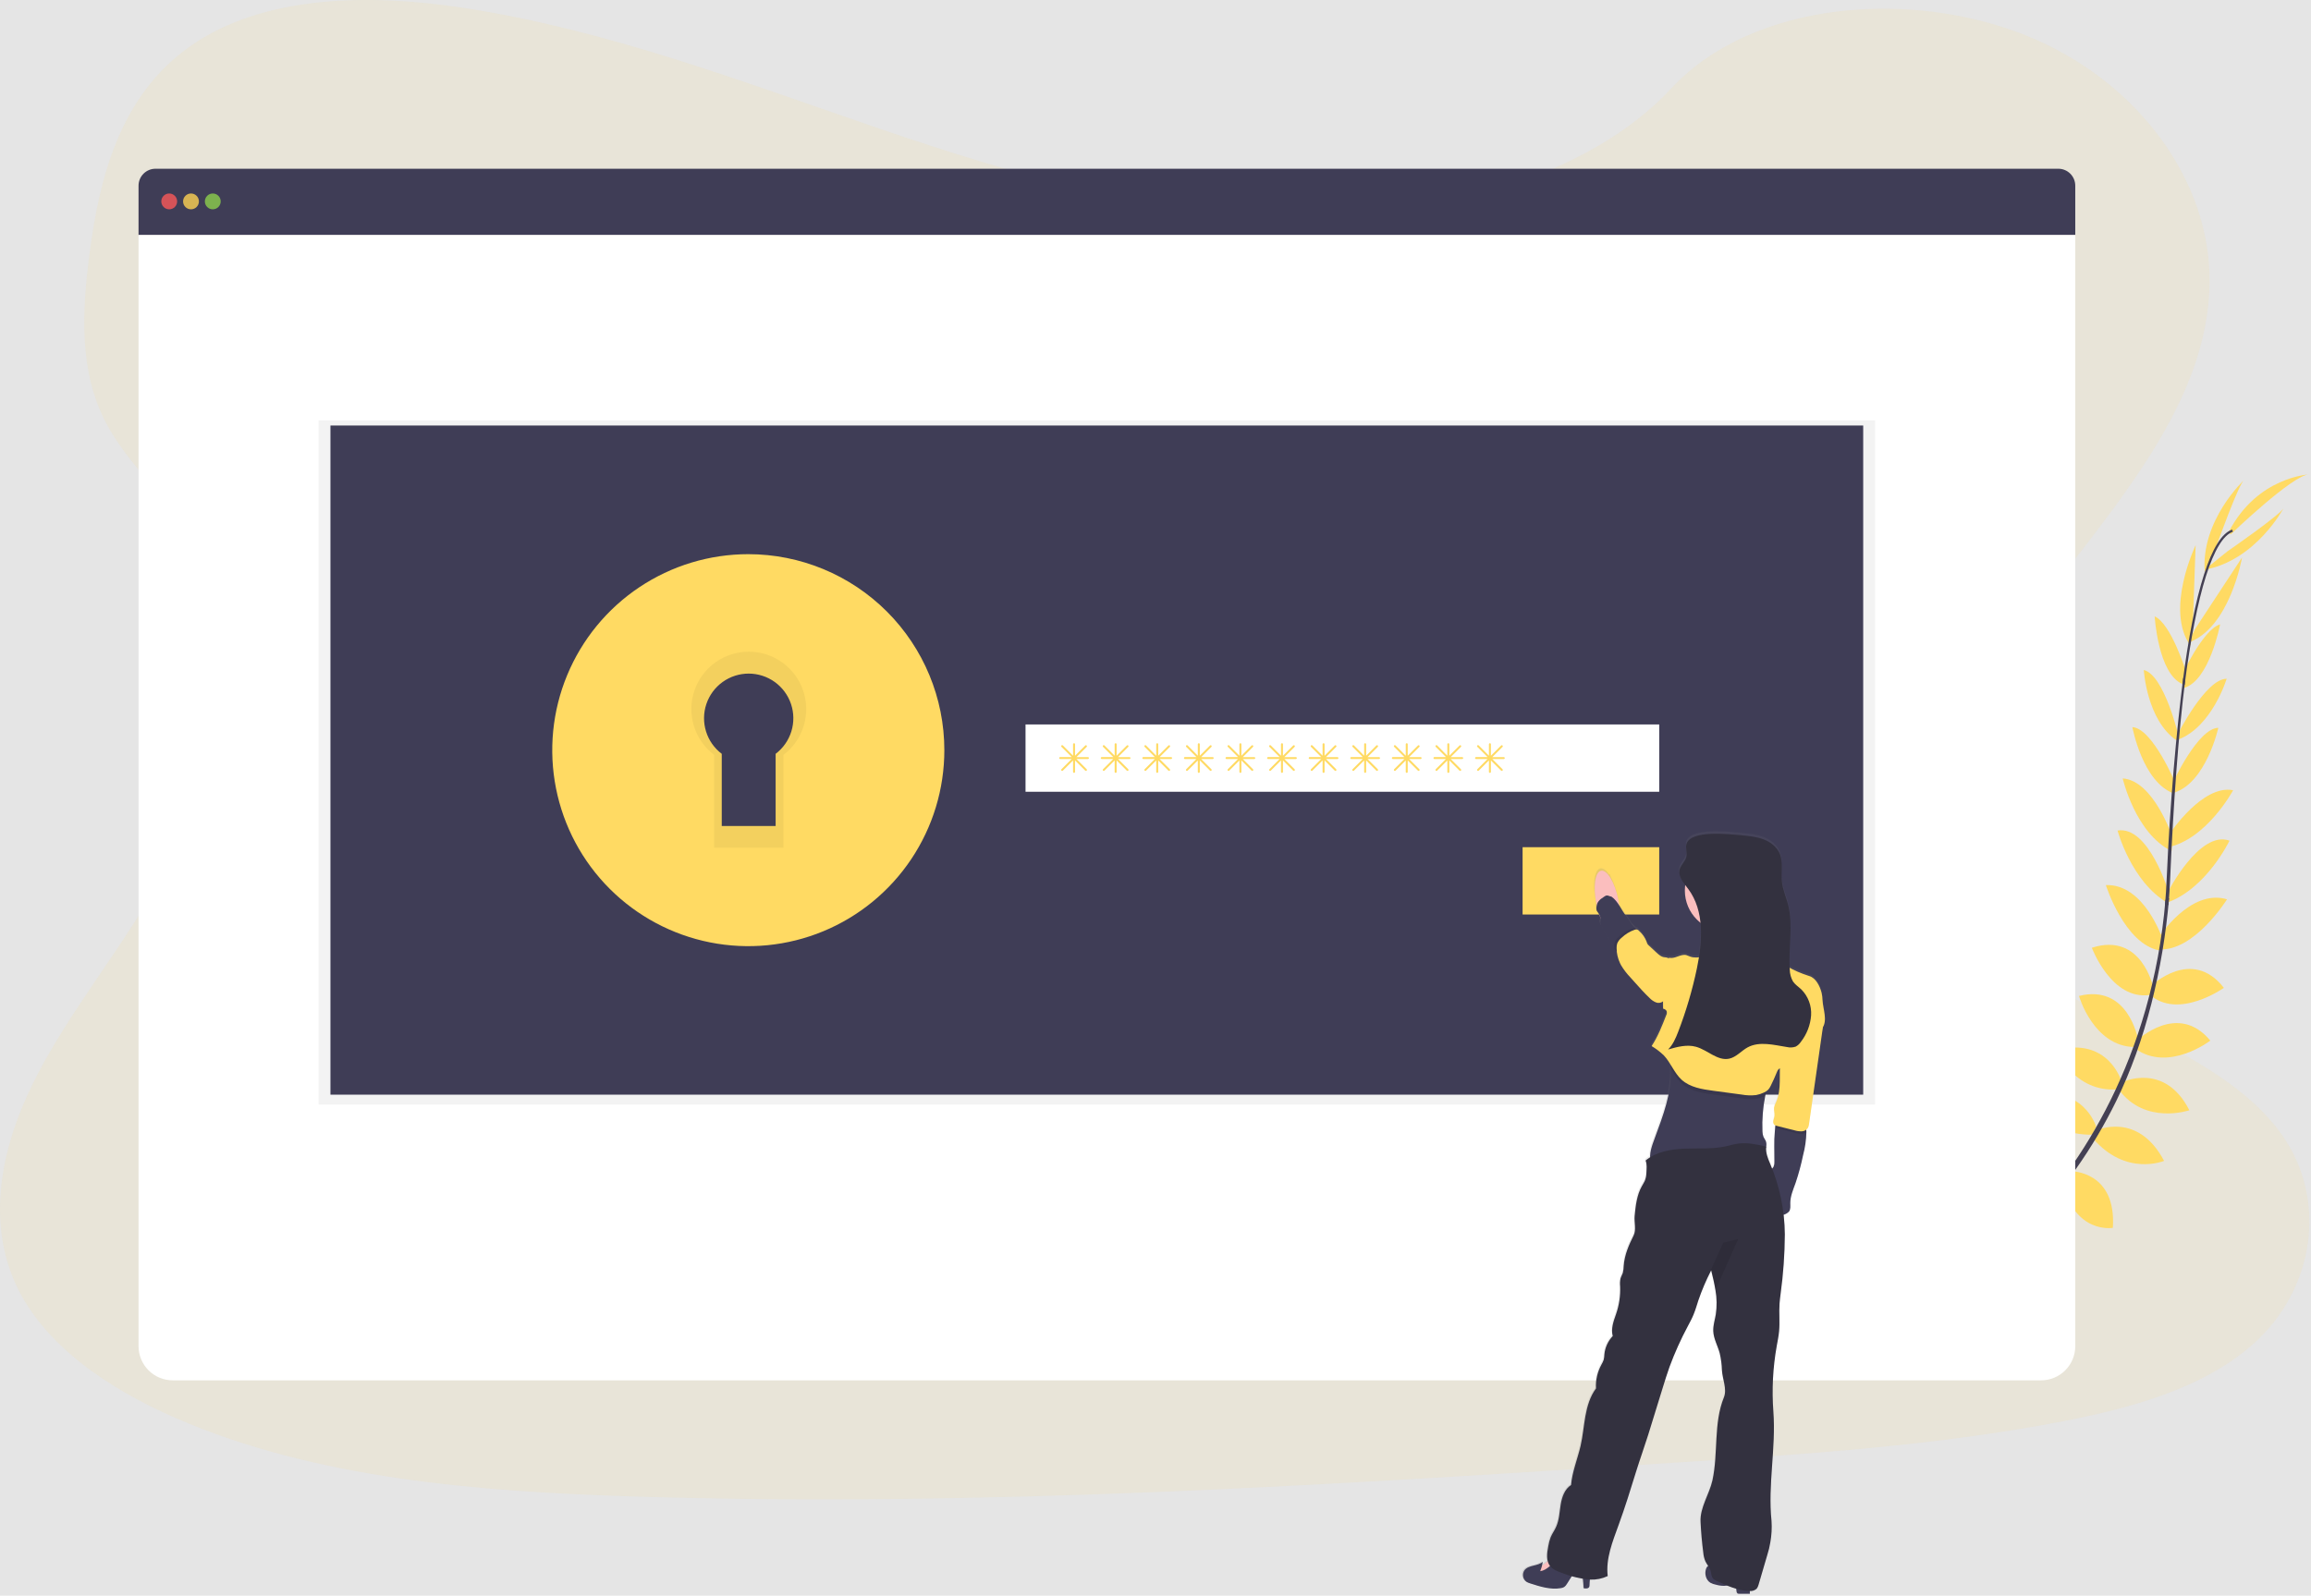 <svg width="1167" height="806" viewBox="0 0 1167 806" fill="none" xmlns="http://www.w3.org/2000/svg">
<rect width="1167" height="806" fill="#E5E5E5"/>
<g id="login 1" clip-path="url(#clip0)">
<path id="Vector" opacity="0.1" d="M659.62 109.61C584.87 109.71 512.92 88.52 444.1 64.98C375.28 41.44 306.99 15.08 233.63 3.91C186.45 -3.27 132.8 -2.61 95.92 23.46C60.42 48.54 50.14 90.05 45.18 128.4C41.45 157.25 39.73 187.53 53.7 213.92C63.4 232.24 80 247.34 91.7 264.8C132.54 325.54 107.98 403.13 68.29 465.28C49.68 494.44 27.88 522.39 13.81 553.22C-0.26 584.05 -6.03 619.01 8.32 649.44C22.54 679.6 54.66 701.49 89.13 716.44C159.13 746.86 240.63 753.38 319.94 755.89C495.5 761.46 671.4 750.1 846.83 738.74C911.75 734.54 976.96 730.31 1040.54 718.14C1075.84 711.39 1112.19 701.37 1137.22 679.41C1168.99 651.53 1175.49 606.01 1152.37 573.29C1113.6 518.41 1011.37 508.06 983.57 448.68C968.24 415.99 981.46 378.5 1000.93 346.99C1042.69 279.38 1114.57 218.82 1115.78 143.2C1116.61 91.27 1079.23 40.61 1023.4 18.04C964.88 -5.6 885.09 0.48 844.09 44.54C801.93 89.93 725.62 109.54 659.62 109.61Z" fill="#FFDA63"/>
<path id="Vector_2" d="M992.53 645.36C992.53 645.36 980.24 637.25 968.06 643.02C968.06 643.02 971.81 650.24 987.23 649.56L992.53 645.36Z" fill="#FFDA63"/>
<path id="Vector_3" d="M994.09 645.79C994.09 645.79 997.83 660.03 988.45 669.72C988.45 669.72 982.81 663.85 988.45 649.47L994.09 645.79Z" fill="#FFDA63"/>
<path id="Vector_4" d="M1009.37 632.12C1009.37 632.12 1008.46 620.01 981.11 624.03C981.11 624.03 980.98 631.84 990.58 635.54C1000.18 639.24 1004.58 636.12 1009.37 632.12Z" fill="#FFDA63"/>
<path id="Vector_5" d="M1011.09 632.04C1011.09 632.04 1022.65 635.75 1012.34 661.4C1012.34 661.4 1004.71 659.7 1003.34 649.49C1001.97 639.28 1006.03 635.76 1011.09 632.04Z" fill="#FFDA63"/>
<path id="Vector_6" d="M1026.53 614.86C1026.53 614.86 1028.1 594.93 1000.15 596.97C1000.15 596.97 998.15 614.97 1021.6 619.65L1026.53 614.86Z" fill="#FFDA63"/>
<path id="Vector_7" d="M1045 592.36C1045 592.36 1041.17 569.77 1013.23 576.5C1013.23 576.5 1013.13 596.03 1040.44 597.74L1045 592.36Z" fill="#FFDA63"/>
<path id="Vector_8" d="M1058.5 569.1C1058.5 569.1 1052.08 547.1 1024.4 553.68C1024.4 553.68 1030.99 573.47 1056.66 573.16L1058.5 569.1Z" fill="#FFDA63"/>
<path id="Vector_9" d="M1071.32 546.38C1071.32 546.38 1065.05 523.55 1038.32 530.38C1038.32 530.38 1047.24 552.07 1069.55 550.24L1071.32 546.38Z" fill="#FFDA63"/>
<path id="Vector_10" d="M1079.58 524.8C1079.58 524.8 1074.76 496.88 1049.84 503.06C1049.84 503.06 1057.08 528.46 1077.75 528.87L1079.58 524.8Z" fill="#FFDA63"/>
<path id="Vector_11" d="M1087.33 498.73C1087.33 498.73 1081.54 470.59 1056.33 478.73C1056.33 478.73 1066.21 505.33 1085.54 502.58L1087.33 498.73Z" fill="#FFDA63"/>
<path id="Vector_12" d="M1092.09 474.47C1092.09 474.47 1082.9 446.32 1063.41 447.08C1063.41 447.08 1072.8 476.81 1090.46 480.08L1092.09 474.47Z" fill="#FFDA63"/>
<path id="Vector_13" d="M1095.17 450.79C1095.17 450.79 1085.17 416.91 1069.31 419.52C1069.31 419.52 1076.23 445.42 1094.61 456.07L1095.17 450.79Z" fill="#FFDA63"/>
<path id="Vector_14" d="M1096.91 422.54C1096.91 422.54 1087.53 394.31 1071.91 393.18C1071.91 393.18 1078.29 420.96 1096.6 429.88L1096.91 422.54Z" fill="#FFDA63"/>
<path id="Vector_15" d="M1098.8 396.18C1098.8 396.18 1087.11 367.92 1076.8 367.28C1076.8 367.28 1081.88 395.11 1097.8 400.82L1098.8 396.18Z" fill="#FFDA63"/>
<path id="Vector_16" d="M1100.09 371.66C1100.09 371.66 1092.9 340.97 1082.57 338.42C1082.57 338.42 1083.98 363.53 1099.05 373.96L1100.09 371.66Z" fill="#FFDA63"/>
<path id="Vector_17" d="M1103.99 339.54C1103.99 339.54 1096.43 315.07 1088.06 311.34C1088.06 311.34 1089.71 340.19 1102.06 345.52L1103.99 339.54Z" fill="#FFDA63"/>
<path id="Vector_18" d="M1107.22 318.54L1108.74 275.4C1108.74 275.4 1093.09 307.92 1106.09 326.11L1107.22 318.54Z" fill="#FFDA63"/>
<path id="Vector_19" d="M1119.3 275.63C1119.3 275.63 1130.57 244.13 1133.3 242.37C1133.3 242.37 1111.2 262.81 1113.36 289.1L1119.3 275.63Z" fill="#FFDA63"/>
<path id="Vector_20" d="M1027.29 614.71C1027.29 614.71 1047.11 612.12 1046.52 640.13C1046.52 640.13 1028.61 643.05 1022.76 619.88L1027.29 614.71Z" fill="#FFDA63"/>
<path id="Vector_21" d="M1045.94 591.6C1045.94 591.6 1068.84 591.53 1066.94 620.2C1066.94 620.2 1047.71 623.64 1041.37 597.02L1045.94 591.6Z" fill="#FFDA63"/>
<path id="Vector_22" d="M1058.72 570.95C1058.72 570.95 1079.51 561.2 1092.81 586.37C1092.81 586.37 1073.61 594.49 1056.88 575.02L1058.72 570.95Z" fill="#FFDA63"/>
<path id="Vector_23" d="M1071.78 546.59C1071.78 546.59 1093.07 536.22 1105.57 560.8C1105.57 560.8 1083.39 568.44 1070.02 550.48L1071.78 546.59Z" fill="#FFDA63"/>
<path id="Vector_24" d="M1079.31 525.41C1079.31 525.41 1099.8 505.84 1116.15 525.63C1116.15 525.63 1095.22 541.74 1078.37 529.77L1079.31 525.41Z" fill="#FFDA63"/>
<path id="Vector_25" d="M1086.17 498.06C1086.17 498.06 1106.78 478.06 1123 498.98C1123 498.98 1099.87 515.41 1085.43 502.26L1086.17 498.06Z" fill="#FFDA63"/>
<path id="Vector_26" d="M1090.02 473.67C1090.02 473.67 1105.9 448.67 1124.6 454.25C1124.6 454.25 1108.12 480.72 1090.2 479.54L1090.02 473.67Z" fill="#FFDA63"/>
<path id="Vector_27" d="M1094.7 450.63C1094.7 450.63 1110.7 419.15 1125.84 424.63C1125.84 424.63 1114.3 448.83 1094.29 455.94L1094.7 450.63Z" fill="#FFDA63"/>
<path id="Vector_28" d="M1095.81 420.9C1095.81 420.9 1112.26 396.12 1127.67 399.15C1127.67 399.15 1114.22 424.28 1094.21 428.07L1095.81 420.9Z" fill="#FFDA63"/>
<path id="Vector_29" d="M1097.09 395.63C1097.09 395.63 1109.84 367.82 1120.2 367.63C1120.2 367.63 1114.08 395.24 1097.95 400.35L1097.09 395.63Z" fill="#FFDA63"/>
<path id="Vector_30" d="M1099.59 371.06C1099.59 371.06 1113.76 342.9 1124.41 342.84C1124.41 342.84 1117.16 366.92 1100.06 373.53L1099.59 371.06Z" fill="#FFDA63"/>
<path id="Vector_31" d="M1101.72 341.3C1101.72 341.3 1112.32 318 1121.1 315.36C1121.1 315.36 1115.8 343.76 1102.89 347.48L1101.72 341.3Z" fill="#FFDA63"/>
<path id="Vector_32" d="M1108.48 317.69L1132.17 281.6C1132.17 281.6 1126.1 317.2 1105.02 324.6L1108.48 317.69Z" fill="#FFDA63"/>
<path id="Vector_33" d="M1124.74 278.54C1124.74 278.54 1152.27 259.54 1153.27 256.47C1153.27 256.47 1139.27 283.08 1113.27 287.78L1124.74 278.54Z" fill="#FFDA63"/>
<path id="Vector_34" d="M1126.39 269.99C1126.39 269.99 1158 239.6 1166.07 239.63C1166.07 239.63 1140 240.82 1125.63 268.37L1126.39 269.99Z" fill="#FFDA63"/>
<path id="Vector_35" d="M1102.03 345.81L1103.18 345.96C1109.12 299.47 1117.78 271.96 1127.56 268.59L1127.18 267.49C1116.81 271.09 1108.09 298.18 1102.03 345.81Z" fill="#444053"/>
<path id="Vector_36" d="M1093.29 456.99L1095.03 457.13C1095.4 452.79 1095.68 448.35 1095.87 443.92C1097.53 405.44 1100.1 370.1 1103.48 343.61L1102.48 342.36C1099.09 368.91 1095.79 405.31 1094.13 443.85C1093.94 448.25 1093.66 452.67 1093.29 456.99Z" fill="#444053"/>
<path id="Vector_37" d="M960.09 667.54C960.39 667.41 991.02 653.73 1022.81 621.11C1041.44 602.005 1056.91 580.065 1068.66 556.11C1083.36 526.18 1092.32 489.4 1095.32 453.67L1093.51 454.52C1086.76 534.72 1050.25 589.52 1021.22 619.37C989.74 651.7 959.45 665.24 959.15 665.37L960.09 667.54Z" fill="#444053"/>
<path id="Vector_38" d="M1039.4 85.23H78.52C76.25 85.23 74.073 86.132 72.467 87.737C70.862 89.343 69.96 91.52 69.96 93.79V118.73H1047.96V93.79C1047.96 91.52 1047.06 89.343 1045.45 87.737C1043.85 86.132 1041.67 85.23 1039.4 85.23V85.23Z" fill="#3F3D56"/>
<path id="Vector_39" d="M69.96 118.73V679.97C69.96 684.548 71.778 688.938 75.015 692.175C78.252 695.412 82.642 697.23 87.22 697.23H1030.7C1035.28 697.23 1039.67 695.412 1042.9 692.175C1046.14 688.938 1047.96 684.548 1047.96 679.97V118.73H69.96Z" fill="white"/>
<path id="Vector_40" opacity="0.8" d="M85.45 105.73C87.659 105.73 89.45 103.939 89.45 101.73C89.45 99.521 87.659 97.73 85.45 97.73C83.241 97.73 81.45 99.521 81.45 101.73C81.45 103.939 83.241 105.73 85.45 105.73Z" fill="#FA5959"/>
<path id="Vector_41" opacity="0.8" d="M96.45 105.73C98.659 105.73 100.45 103.939 100.45 101.73C100.45 99.521 98.659 97.73 96.45 97.73C94.241 97.73 92.45 99.521 92.45 101.73C92.45 103.939 94.241 105.73 96.45 105.73Z" fill="#FED253"/>
<path id="Vector_42" opacity="0.8" d="M107.45 105.73C109.659 105.73 111.45 103.939 111.45 101.73C111.45 99.521 109.659 97.73 107.45 97.73C105.241 97.73 103.45 99.521 103.45 101.73C103.45 103.939 105.241 105.73 107.45 105.73Z" fill="#8CCF4D"/>
<path id="Vector_43" opacity="0.05" d="M946.87 212.31H160.87V557.93H946.87V212.31Z" fill="black"/>
<path id="Vector_44" d="M940.87 214.93H166.87V552.93H940.87V214.93Z" fill="#3F3D56"/>
<g id="keyhole">
<path id="Vector_45" d="M377.87 301.92C362.641 301.92 347.754 306.436 335.091 314.897C322.429 323.358 312.559 335.383 306.731 349.453C300.903 363.523 299.379 379.005 302.35 393.942C305.321 408.878 312.654 422.599 323.423 433.367C334.191 444.136 347.912 451.469 362.848 454.44C377.785 457.412 393.267 455.887 407.337 450.059C421.407 444.231 433.432 434.361 441.893 421.699C450.354 409.036 454.87 394.149 454.87 378.92C454.87 368.808 452.878 358.795 449.009 349.453C445.139 340.111 439.467 331.623 432.317 324.473C425.167 317.323 416.679 311.651 407.337 307.781C397.995 303.912 387.982 301.92 377.87 301.92V301.92ZM391.68 380.77V417.23H364.46V380.77C360.693 377.919 357.917 373.956 356.523 369.442C355.13 364.928 355.189 360.09 356.693 355.612C358.197 351.133 361.07 347.24 364.905 344.482C368.741 341.724 373.346 340.24 378.07 340.24C382.794 340.24 387.399 341.724 391.235 344.482C395.071 347.24 397.943 351.133 399.447 355.612C400.951 360.09 401.01 364.928 399.617 369.442C398.223 373.956 395.447 377.919 391.68 380.77V380.77Z" fill="#FFDA63"/>
<path id="Vector_46" opacity="0.05" d="M377.87 301.92C362.641 301.92 347.754 306.436 335.091 314.897C322.429 323.358 312.559 335.383 306.731 349.453C300.903 363.523 299.379 379.005 302.35 393.942C305.321 408.878 312.654 422.599 323.423 433.367C334.191 444.136 347.912 451.469 362.848 454.44C377.785 457.412 393.267 455.887 407.337 450.059C421.407 444.231 433.432 434.361 441.893 421.699C450.354 409.036 454.87 394.149 454.87 378.92C454.87 368.808 452.878 358.795 449.009 349.453C445.139 340.111 439.467 331.623 432.317 324.473C425.167 317.323 416.679 311.651 407.337 307.781C397.995 303.912 387.982 301.92 377.87 301.92V301.92ZM391.68 380.77V417.23H364.46V380.77C360.693 377.919 357.917 373.956 356.523 369.442C355.13 364.928 355.189 360.09 356.693 355.612C358.197 351.133 361.07 347.24 364.905 344.482C368.741 341.724 373.346 340.24 378.07 340.24C382.794 340.24 387.399 341.724 391.235 344.482C395.071 347.24 397.943 351.133 399.447 355.612C400.951 360.09 401.01 364.928 399.617 369.442C398.223 373.956 395.447 377.919 391.68 380.77V380.77Z" fill="black"/>
<path id="Vector_47" d="M377.87 279.92C358.29 279.92 339.149 285.726 322.869 296.605C306.588 307.483 293.899 322.944 286.406 341.034C278.913 359.124 276.952 379.03 280.772 398.234C284.592 417.438 294.021 435.078 307.866 448.924C321.712 462.769 339.352 472.198 358.556 476.018C377.76 479.838 397.666 477.877 415.756 470.384C433.846 462.891 449.307 450.202 460.185 433.921C471.064 417.641 476.87 398.5 476.87 378.92C476.87 352.664 466.44 327.483 447.874 308.916C429.307 290.35 404.126 279.92 377.87 279.92V279.92ZM395.62 381.3V428.17H360.62V381.3C355.775 377.634 352.204 372.538 350.411 366.733C348.618 360.927 348.694 354.705 350.628 348.945C352.562 343.185 356.256 338.178 361.189 334.631C366.122 331.084 372.044 329.175 378.12 329.175C384.196 329.175 390.118 331.084 395.051 334.631C399.984 338.178 403.678 343.185 405.612 348.945C407.546 354.705 407.622 360.927 405.829 366.733C404.036 372.538 400.465 377.634 395.62 381.3V381.3Z" fill="#FFDA63"/>
</g>
<path id="Vector_48" d="M837.87 365.93H517.87V399.93H837.87V365.93Z" fill="white"/>
<path id="Vector_49" d="M837.87 427.93H768.87V461.93H837.87V427.93Z" fill="#FFDA63"/>
<path id="Vector_50" d="M549.37 382.42H543.58L548.73 377.28C548.822 377.185 548.874 377.058 548.874 376.925C548.874 376.792 548.822 376.665 548.73 376.57C548.684 376.523 548.628 376.486 548.567 376.461C548.506 376.435 548.441 376.422 548.375 376.422C548.309 376.422 548.244 376.435 548.183 376.461C548.122 376.486 548.067 376.523 548.02 376.57L542.87 381.72V375.92C542.87 375.787 542.817 375.66 542.724 375.566C542.63 375.473 542.503 375.42 542.37 375.42C542.238 375.423 542.113 375.476 542.019 375.569C541.926 375.662 541.873 375.788 541.87 375.92V381.72L536.73 376.54C536.684 376.493 536.628 376.456 536.567 376.431C536.506 376.405 536.441 376.392 536.375 376.392C536.309 376.392 536.244 376.405 536.183 376.431C536.122 376.456 536.067 376.493 536.02 376.54C535.928 376.635 535.876 376.762 535.876 376.895C535.876 377.028 535.928 377.155 536.02 377.25L541.17 382.39H535.37C535.238 382.393 535.113 382.446 535.019 382.539C534.926 382.632 534.873 382.758 534.87 382.89C534.87 383.023 534.923 383.15 535.016 383.244C535.11 383.337 535.237 383.39 535.37 383.39H541.17L536.02 388.54C535.928 388.635 535.876 388.762 535.876 388.895C535.876 389.028 535.928 389.155 536.02 389.25C536.116 389.34 536.243 389.39 536.375 389.39C536.507 389.39 536.634 389.34 536.73 389.25L541.87 384.1V389.89C541.87 390.023 541.923 390.15 542.016 390.244C542.11 390.337 542.237 390.39 542.37 390.39C542.503 390.39 542.63 390.337 542.724 390.244C542.817 390.15 542.87 390.023 542.87 389.89V384.1L548.02 389.25C548.116 389.34 548.243 389.39 548.375 389.39C548.507 389.39 548.634 389.34 548.73 389.25C548.822 389.155 548.874 389.028 548.874 388.895C548.874 388.762 548.822 388.635 548.73 388.54L543.58 383.39H549.37C549.503 383.39 549.63 383.337 549.724 383.244C549.817 383.15 549.87 383.023 549.87 382.89C549.862 382.763 549.806 382.643 549.713 382.556C549.62 382.468 549.498 382.42 549.37 382.42Z" fill="#FFDA63"/>
<path id="Vector_51" d="M570.37 382.42H564.58L569.73 377.28C569.822 377.185 569.874 377.058 569.874 376.925C569.874 376.792 569.822 376.665 569.73 376.57C569.684 376.523 569.628 376.486 569.567 376.461C569.506 376.435 569.441 376.422 569.375 376.422C569.309 376.422 569.244 376.435 569.183 376.461C569.122 376.486 569.067 376.523 569.02 376.57L563.87 381.72V375.92C563.87 375.787 563.817 375.66 563.724 375.566C563.63 375.473 563.503 375.42 563.37 375.42C563.238 375.423 563.113 375.476 563.019 375.569C562.926 375.662 562.873 375.788 562.87 375.92V381.72L557.73 376.54C557.684 376.493 557.628 376.456 557.567 376.431C557.506 376.405 557.441 376.392 557.375 376.392C557.309 376.392 557.244 376.405 557.183 376.431C557.122 376.456 557.067 376.493 557.02 376.54C556.928 376.635 556.876 376.762 556.876 376.895C556.876 377.028 556.928 377.155 557.02 377.25L562.17 382.39H556.37C556.238 382.393 556.113 382.446 556.019 382.539C555.926 382.632 555.873 382.758 555.87 382.89C555.87 383.023 555.923 383.15 556.016 383.244C556.11 383.337 556.237 383.39 556.37 383.39H562.17L557.02 388.54C556.928 388.635 556.876 388.762 556.876 388.895C556.876 389.028 556.928 389.155 557.02 389.25C557.116 389.34 557.243 389.39 557.375 389.39C557.507 389.39 557.634 389.34 557.73 389.25L562.87 384.1V389.89C562.87 390.023 562.923 390.15 563.016 390.244C563.11 390.337 563.237 390.39 563.37 390.39C563.503 390.39 563.63 390.337 563.724 390.244C563.817 390.15 563.87 390.023 563.87 389.89V384.1L569.02 389.25C569.116 389.34 569.243 389.39 569.375 389.39C569.507 389.39 569.634 389.34 569.73 389.25C569.822 389.155 569.874 389.028 569.874 388.895C569.874 388.762 569.822 388.635 569.73 388.54L564.58 383.39H570.37C570.503 383.39 570.63 383.337 570.724 383.244C570.817 383.15 570.87 383.023 570.87 382.89C570.862 382.763 570.806 382.643 570.713 382.556C570.62 382.468 570.498 382.42 570.37 382.42Z" fill="#FFDA63"/>
<path id="Vector_52" d="M591.37 382.42H585.58L590.73 377.28C590.822 377.185 590.874 377.058 590.874 376.925C590.874 376.792 590.822 376.665 590.73 376.57C590.684 376.523 590.628 376.486 590.567 376.461C590.506 376.435 590.441 376.422 590.375 376.422C590.309 376.422 590.244 376.435 590.183 376.461C590.122 376.486 590.067 376.523 590.02 376.57L584.87 381.72V375.92C584.87 375.787 584.817 375.66 584.724 375.566C584.63 375.473 584.503 375.42 584.37 375.42C584.238 375.423 584.113 375.476 584.019 375.569C583.926 375.662 583.873 375.788 583.87 375.92V381.72L578.73 376.54C578.684 376.493 578.628 376.456 578.567 376.431C578.506 376.405 578.441 376.392 578.375 376.392C578.309 376.392 578.244 376.405 578.183 376.431C578.122 376.456 578.067 376.493 578.02 376.54C577.928 376.635 577.876 376.762 577.876 376.895C577.876 377.028 577.928 377.155 578.02 377.25L583.17 382.39H577.37C577.238 382.393 577.113 382.446 577.019 382.539C576.926 382.632 576.873 382.758 576.87 382.89C576.87 383.023 576.923 383.15 577.016 383.244C577.11 383.337 577.237 383.39 577.37 383.39H583.17L578.02 388.54C577.928 388.635 577.876 388.762 577.876 388.895C577.876 389.028 577.928 389.155 578.02 389.25C578.116 389.34 578.243 389.39 578.375 389.39C578.507 389.39 578.634 389.34 578.73 389.25L583.87 384.1V389.89C583.87 390.023 583.923 390.15 584.016 390.244C584.11 390.337 584.237 390.39 584.37 390.39C584.503 390.39 584.63 390.337 584.724 390.244C584.817 390.15 584.87 390.023 584.87 389.89V384.1L590.02 389.25C590.116 389.34 590.243 389.39 590.375 389.39C590.507 389.39 590.634 389.34 590.73 389.25C590.822 389.155 590.874 389.028 590.874 388.895C590.874 388.762 590.822 388.635 590.73 388.54L585.58 383.39H591.37C591.503 383.39 591.63 383.337 591.724 383.244C591.817 383.15 591.87 383.023 591.87 382.89C591.862 382.763 591.806 382.643 591.713 382.556C591.62 382.468 591.498 382.42 591.37 382.42Z" fill="#FFDA63"/>
<path id="Vector_53" d="M612.37 382.42H606.58L611.73 377.28C611.822 377.185 611.874 377.058 611.874 376.925C611.874 376.792 611.822 376.665 611.73 376.57C611.684 376.523 611.628 376.486 611.567 376.461C611.506 376.435 611.441 376.422 611.375 376.422C611.309 376.422 611.244 376.435 611.183 376.461C611.122 376.486 611.067 376.523 611.02 376.57L605.87 381.72V375.92C605.87 375.787 605.817 375.66 605.724 375.566C605.63 375.473 605.503 375.42 605.37 375.42C605.238 375.423 605.113 375.476 605.019 375.569C604.926 375.662 604.873 375.788 604.87 375.92V381.72L599.73 376.54C599.684 376.493 599.628 376.456 599.567 376.431C599.506 376.405 599.441 376.392 599.375 376.392C599.309 376.392 599.244 376.405 599.183 376.431C599.122 376.456 599.067 376.493 599.02 376.54C598.928 376.635 598.876 376.762 598.876 376.895C598.876 377.028 598.928 377.155 599.02 377.25L604.17 382.39H598.37C598.238 382.393 598.113 382.446 598.019 382.539C597.926 382.632 597.873 382.758 597.87 382.89C597.87 383.023 597.923 383.15 598.016 383.244C598.11 383.337 598.237 383.39 598.37 383.39H604.17L599.02 388.54C598.928 388.635 598.876 388.762 598.876 388.895C598.876 389.028 598.928 389.155 599.02 389.25C599.116 389.34 599.243 389.39 599.375 389.39C599.507 389.39 599.634 389.34 599.73 389.25L604.87 384.1V389.89C604.87 390.023 604.923 390.15 605.016 390.244C605.11 390.337 605.237 390.39 605.37 390.39C605.503 390.39 605.63 390.337 605.724 390.244C605.817 390.15 605.87 390.023 605.87 389.89V384.1L611.02 389.25C611.116 389.34 611.243 389.39 611.375 389.39C611.507 389.39 611.634 389.34 611.73 389.25C611.822 389.155 611.874 389.028 611.874 388.895C611.874 388.762 611.822 388.635 611.73 388.54L606.58 383.39H612.37C612.503 383.39 612.63 383.337 612.724 383.244C612.817 383.15 612.87 383.023 612.87 382.89C612.862 382.763 612.806 382.643 612.713 382.556C612.62 382.468 612.498 382.42 612.37 382.42Z" fill="#FFDA63"/>
<path id="Vector_54" d="M633.37 382.42H627.58L632.73 377.28C632.822 377.185 632.874 377.058 632.874 376.925C632.874 376.792 632.822 376.665 632.73 376.57C632.684 376.523 632.628 376.486 632.567 376.461C632.506 376.435 632.441 376.422 632.375 376.422C632.309 376.422 632.244 376.435 632.183 376.461C632.122 376.486 632.067 376.523 632.02 376.57L626.87 381.72V375.92C626.87 375.787 626.817 375.66 626.724 375.566C626.63 375.473 626.503 375.42 626.37 375.42C626.238 375.423 626.113 375.476 626.019 375.569C625.926 375.662 625.873 375.788 625.87 375.92V381.72L620.73 376.54C620.684 376.493 620.628 376.456 620.567 376.431C620.506 376.405 620.441 376.392 620.375 376.392C620.309 376.392 620.244 376.405 620.183 376.431C620.122 376.456 620.067 376.493 620.02 376.54C619.928 376.635 619.876 376.762 619.876 376.895C619.876 377.028 619.928 377.155 620.02 377.25L625.17 382.39H619.37C619.238 382.393 619.113 382.446 619.019 382.539C618.926 382.632 618.873 382.758 618.87 382.89C618.87 383.023 618.923 383.15 619.016 383.244C619.11 383.337 619.237 383.39 619.37 383.39H625.17L620.02 388.54C619.928 388.635 619.876 388.762 619.876 388.895C619.876 389.028 619.928 389.155 620.02 389.25C620.116 389.34 620.243 389.39 620.375 389.39C620.507 389.39 620.634 389.34 620.73 389.25L625.87 384.1V389.89C625.87 390.023 625.923 390.15 626.016 390.244C626.11 390.337 626.237 390.39 626.37 390.39C626.503 390.39 626.63 390.337 626.724 390.244C626.817 390.15 626.87 390.023 626.87 389.89V384.1L632.02 389.25C632.116 389.34 632.243 389.39 632.375 389.39C632.507 389.39 632.634 389.34 632.73 389.25C632.822 389.155 632.874 389.028 632.874 388.895C632.874 388.762 632.822 388.635 632.73 388.54L627.58 383.39H633.37C633.503 383.39 633.63 383.337 633.724 383.244C633.817 383.15 633.87 383.023 633.87 382.89C633.862 382.763 633.806 382.643 633.713 382.556C633.62 382.468 633.498 382.42 633.37 382.42Z" fill="#FFDA63"/>
<path id="Vector_55" d="M654.37 382.42H648.58L653.73 377.28C653.822 377.185 653.874 377.058 653.874 376.925C653.874 376.792 653.822 376.665 653.73 376.57C653.684 376.523 653.628 376.486 653.567 376.461C653.506 376.435 653.441 376.422 653.375 376.422C653.309 376.422 653.244 376.435 653.183 376.461C653.122 376.486 653.067 376.523 653.02 376.57L647.87 381.72V375.92C647.87 375.787 647.817 375.66 647.724 375.566C647.63 375.473 647.503 375.42 647.37 375.42C647.238 375.423 647.113 375.476 647.019 375.569C646.926 375.662 646.873 375.788 646.87 375.92V381.72L641.73 376.54C641.684 376.493 641.628 376.456 641.567 376.431C641.506 376.405 641.441 376.392 641.375 376.392C641.309 376.392 641.244 376.405 641.183 376.431C641.122 376.456 641.067 376.493 641.02 376.54C640.928 376.635 640.876 376.762 640.876 376.895C640.876 377.028 640.928 377.155 641.02 377.25L646.17 382.39H640.37C640.238 382.393 640.113 382.446 640.019 382.539C639.926 382.632 639.873 382.758 639.87 382.89C639.87 383.023 639.923 383.15 640.016 383.244C640.11 383.337 640.237 383.39 640.37 383.39H646.17L641.02 388.54C640.928 388.635 640.876 388.762 640.876 388.895C640.876 389.028 640.928 389.155 641.02 389.25C641.116 389.34 641.243 389.39 641.375 389.39C641.507 389.39 641.634 389.34 641.73 389.25L646.87 384.1V389.89C646.87 390.023 646.923 390.15 647.016 390.244C647.11 390.337 647.237 390.39 647.37 390.39C647.503 390.39 647.63 390.337 647.724 390.244C647.817 390.15 647.87 390.023 647.87 389.89V384.1L653.02 389.25C653.116 389.34 653.243 389.39 653.375 389.39C653.507 389.39 653.634 389.34 653.73 389.25C653.822 389.155 653.874 389.028 653.874 388.895C653.874 388.762 653.822 388.635 653.73 388.54L648.58 383.39H654.37C654.503 383.39 654.63 383.337 654.724 383.244C654.817 383.15 654.87 383.023 654.87 382.89C654.862 382.763 654.806 382.643 654.713 382.556C654.62 382.468 654.498 382.42 654.37 382.42Z" fill="#FFDA63"/>
<path id="Vector_56" d="M675.37 382.42H669.58L674.73 377.28C674.822 377.185 674.874 377.058 674.874 376.925C674.874 376.792 674.822 376.665 674.73 376.57C674.684 376.523 674.628 376.486 674.567 376.461C674.506 376.435 674.441 376.422 674.375 376.422C674.309 376.422 674.244 376.435 674.183 376.461C674.122 376.486 674.067 376.523 674.02 376.57L668.87 381.72V375.92C668.87 375.787 668.817 375.66 668.724 375.566C668.63 375.473 668.503 375.42 668.37 375.42C668.238 375.423 668.113 375.476 668.019 375.569C667.926 375.662 667.873 375.788 667.87 375.92V381.72L662.73 376.54C662.684 376.493 662.628 376.456 662.567 376.431C662.506 376.405 662.441 376.392 662.375 376.392C662.309 376.392 662.244 376.405 662.183 376.431C662.122 376.456 662.067 376.493 662.02 376.54C661.928 376.635 661.876 376.762 661.876 376.895C661.876 377.028 661.928 377.155 662.02 377.25L667.17 382.39H661.37C661.238 382.393 661.113 382.446 661.019 382.539C660.926 382.632 660.873 382.758 660.87 382.89C660.87 383.023 660.923 383.15 661.016 383.244C661.11 383.337 661.237 383.39 661.37 383.39H667.17L662.02 388.54C661.928 388.635 661.876 388.762 661.876 388.895C661.876 389.028 661.928 389.155 662.02 389.25C662.116 389.34 662.243 389.39 662.375 389.39C662.507 389.39 662.634 389.34 662.73 389.25L667.87 384.1V389.89C667.87 390.023 667.923 390.15 668.016 390.244C668.11 390.337 668.237 390.39 668.37 390.39C668.503 390.39 668.63 390.337 668.724 390.244C668.817 390.15 668.87 390.023 668.87 389.89V384.1L674.02 389.25C674.116 389.34 674.243 389.39 674.375 389.39C674.507 389.39 674.634 389.34 674.73 389.25C674.822 389.155 674.874 389.028 674.874 388.895C674.874 388.762 674.822 388.635 674.73 388.54L669.58 383.39H675.37C675.503 383.39 675.63 383.337 675.724 383.244C675.817 383.15 675.87 383.023 675.87 382.89C675.862 382.763 675.806 382.643 675.713 382.556C675.62 382.468 675.498 382.42 675.37 382.42Z" fill="#FFDA63"/>
<path id="Vector_57" d="M696.37 382.42H690.58L695.73 377.28C695.822 377.185 695.874 377.058 695.874 376.925C695.874 376.792 695.822 376.665 695.73 376.57C695.684 376.523 695.628 376.486 695.567 376.461C695.506 376.435 695.441 376.422 695.375 376.422C695.309 376.422 695.244 376.435 695.183 376.461C695.122 376.486 695.067 376.523 695.02 376.57L689.87 381.72V375.92C689.87 375.787 689.817 375.66 689.724 375.566C689.63 375.473 689.503 375.42 689.37 375.42C689.238 375.423 689.113 375.476 689.019 375.569C688.926 375.662 688.873 375.788 688.87 375.92V381.72L683.73 376.54C683.684 376.493 683.628 376.456 683.567 376.431C683.506 376.405 683.441 376.392 683.375 376.392C683.309 376.392 683.244 376.405 683.183 376.431C683.122 376.456 683.067 376.493 683.02 376.54C682.928 376.635 682.876 376.762 682.876 376.895C682.876 377.028 682.928 377.155 683.02 377.25L688.17 382.39H682.37C682.238 382.393 682.113 382.446 682.019 382.539C681.926 382.632 681.873 382.758 681.87 382.89C681.87 383.023 681.923 383.15 682.016 383.244C682.11 383.337 682.237 383.39 682.37 383.39H688.17L683.02 388.54C682.928 388.635 682.876 388.762 682.876 388.895C682.876 389.028 682.928 389.155 683.02 389.25C683.116 389.34 683.243 389.39 683.375 389.39C683.507 389.39 683.634 389.34 683.73 389.25L688.87 384.1V389.89C688.87 390.023 688.923 390.15 689.016 390.244C689.11 390.337 689.237 390.39 689.37 390.39C689.503 390.39 689.63 390.337 689.724 390.244C689.817 390.15 689.87 390.023 689.87 389.89V384.1L695.02 389.25C695.116 389.34 695.243 389.39 695.375 389.39C695.507 389.39 695.634 389.34 695.73 389.25C695.822 389.155 695.874 389.028 695.874 388.895C695.874 388.762 695.822 388.635 695.73 388.54L690.58 383.39H696.37C696.503 383.39 696.63 383.337 696.724 383.244C696.817 383.15 696.87 383.023 696.87 382.89C696.862 382.763 696.806 382.643 696.713 382.556C696.62 382.468 696.498 382.42 696.37 382.42Z" fill="#FFDA63"/>
<path id="Vector_58" d="M717.37 382.42H711.58L716.73 377.28C716.822 377.185 716.874 377.058 716.874 376.925C716.874 376.792 716.822 376.665 716.73 376.57C716.684 376.523 716.628 376.486 716.567 376.461C716.506 376.435 716.441 376.422 716.375 376.422C716.309 376.422 716.244 376.435 716.183 376.461C716.122 376.486 716.067 376.523 716.02 376.57L710.87 381.72V375.92C710.87 375.787 710.817 375.66 710.724 375.566C710.63 375.473 710.503 375.42 710.37 375.42C710.238 375.423 710.113 375.476 710.019 375.569C709.926 375.662 709.873 375.788 709.87 375.92V381.72L704.73 376.54C704.684 376.493 704.628 376.456 704.567 376.431C704.506 376.405 704.441 376.392 704.375 376.392C704.309 376.392 704.244 376.405 704.183 376.431C704.122 376.456 704.067 376.493 704.02 376.54C703.928 376.635 703.876 376.762 703.876 376.895C703.876 377.028 703.928 377.155 704.02 377.25L709.17 382.39H703.37C703.238 382.393 703.113 382.446 703.019 382.539C702.926 382.632 702.873 382.758 702.87 382.89C702.87 383.023 702.923 383.15 703.016 383.244C703.11 383.337 703.237 383.39 703.37 383.39H709.17L704.02 388.54C703.928 388.635 703.876 388.762 703.876 388.895C703.876 389.028 703.928 389.155 704.02 389.25C704.116 389.34 704.243 389.39 704.375 389.39C704.507 389.39 704.634 389.34 704.73 389.25L709.87 384.1V389.89C709.87 390.023 709.923 390.15 710.016 390.244C710.11 390.337 710.237 390.39 710.37 390.39C710.503 390.39 710.63 390.337 710.724 390.244C710.817 390.15 710.87 390.023 710.87 389.89V384.1L716.02 389.25C716.116 389.34 716.243 389.39 716.375 389.39C716.507 389.39 716.634 389.34 716.73 389.25C716.822 389.155 716.874 389.028 716.874 388.895C716.874 388.762 716.822 388.635 716.73 388.54L711.58 383.39H717.37C717.503 383.39 717.63 383.337 717.724 383.244C717.817 383.15 717.87 383.023 717.87 382.89C717.862 382.763 717.806 382.643 717.713 382.556C717.62 382.468 717.498 382.42 717.37 382.42Z" fill="#FFDA63"/>
<path id="Vector_59" d="M738.37 382.42H732.58L737.73 377.28C737.822 377.185 737.874 377.058 737.874 376.925C737.874 376.792 737.822 376.665 737.73 376.57C737.684 376.523 737.628 376.486 737.567 376.461C737.506 376.435 737.441 376.422 737.375 376.422C737.309 376.422 737.244 376.435 737.183 376.461C737.122 376.486 737.067 376.523 737.02 376.57L731.87 381.72V375.92C731.87 375.787 731.817 375.66 731.724 375.566C731.63 375.473 731.503 375.42 731.37 375.42C731.238 375.423 731.113 375.476 731.019 375.569C730.926 375.662 730.873 375.788 730.87 375.92V381.72L725.73 376.54C725.684 376.493 725.628 376.456 725.567 376.431C725.506 376.405 725.441 376.392 725.375 376.392C725.309 376.392 725.244 376.405 725.183 376.431C725.122 376.456 725.067 376.493 725.02 376.54C724.928 376.635 724.876 376.762 724.876 376.895C724.876 377.028 724.928 377.155 725.02 377.25L730.17 382.39H724.37C724.238 382.393 724.113 382.446 724.019 382.539C723.926 382.632 723.873 382.758 723.87 382.89C723.87 383.023 723.923 383.15 724.016 383.244C724.11 383.337 724.237 383.39 724.37 383.39H730.17L725.02 388.54C724.928 388.635 724.876 388.762 724.876 388.895C724.876 389.028 724.928 389.155 725.02 389.25C725.116 389.34 725.243 389.39 725.375 389.39C725.507 389.39 725.634 389.34 725.73 389.25L730.87 384.1V389.89C730.87 390.023 730.923 390.15 731.016 390.244C731.11 390.337 731.237 390.39 731.37 390.39C731.503 390.39 731.63 390.337 731.724 390.244C731.817 390.15 731.87 390.023 731.87 389.89V384.1L737.02 389.25C737.116 389.34 737.243 389.39 737.375 389.39C737.507 389.39 737.634 389.34 737.73 389.25C737.822 389.155 737.874 389.028 737.874 388.895C737.874 388.762 737.822 388.635 737.73 388.54L732.58 383.39H738.37C738.503 383.39 738.63 383.337 738.724 383.244C738.817 383.15 738.87 383.023 738.87 382.89C738.862 382.763 738.806 382.643 738.713 382.556C738.62 382.468 738.498 382.42 738.37 382.42Z" fill="#FFDA63"/>
<path id="Vector_60" d="M759.37 382.42H753.58L758.73 377.28C758.822 377.185 758.874 377.058 758.874 376.925C758.874 376.792 758.822 376.665 758.73 376.57C758.684 376.523 758.628 376.486 758.567 376.461C758.506 376.435 758.441 376.422 758.375 376.422C758.309 376.422 758.244 376.435 758.183 376.461C758.122 376.486 758.067 376.523 758.02 376.57L752.87 381.72V375.92C752.87 375.787 752.817 375.66 752.724 375.566C752.63 375.473 752.503 375.42 752.37 375.42C752.238 375.423 752.113 375.476 752.019 375.569C751.926 375.662 751.873 375.788 751.87 375.92V381.72L746.73 376.54C746.684 376.493 746.628 376.456 746.567 376.431C746.506 376.405 746.441 376.392 746.375 376.392C746.309 376.392 746.244 376.405 746.183 376.431C746.122 376.456 746.067 376.493 746.02 376.54C745.928 376.635 745.876 376.762 745.876 376.895C745.876 377.028 745.928 377.155 746.02 377.25L751.17 382.39H745.37C745.238 382.393 745.113 382.446 745.019 382.539C744.926 382.632 744.873 382.758 744.87 382.89C744.87 383.023 744.923 383.15 745.016 383.244C745.11 383.337 745.237 383.39 745.37 383.39H751.17L746.02 388.54C745.928 388.635 745.876 388.762 745.876 388.895C745.876 389.028 745.928 389.155 746.02 389.25C746.116 389.34 746.243 389.39 746.375 389.39C746.507 389.39 746.634 389.34 746.73 389.25L751.87 384.1V389.89C751.87 390.023 751.923 390.15 752.016 390.244C752.11 390.337 752.237 390.39 752.37 390.39C752.503 390.39 752.63 390.337 752.724 390.244C752.817 390.15 752.87 390.023 752.87 389.89V384.1L758.02 389.25C758.116 389.34 758.243 389.39 758.375 389.39C758.507 389.39 758.634 389.34 758.73 389.25C758.822 389.155 758.874 389.028 758.874 388.895C758.874 388.762 758.822 388.635 758.73 388.54L753.58 383.39H759.37C759.503 383.39 759.63 383.337 759.724 383.244C759.817 383.15 759.87 383.023 759.87 382.89C759.862 382.763 759.806 382.643 759.713 382.556C759.62 382.468 759.498 382.42 759.37 382.42Z" fill="#FFDA63"/>
<path id="Vector_61" d="M920.36 504.07C920.332 502.861 920.181 501.658 919.91 500.48C919.01 497.1 916.98 493.01 913.64 491.99C910.192 490.934 906.861 489.527 903.7 487.79C903.1 477.07 905.56 466.1 902.88 455.71C901.88 451.91 900.23 448.27 899.79 444.38C899.24 439.54 900.56 434.38 898.63 429.92C897.11 426.4 893.77 423.92 890.18 422.62C886.59 421.32 882.72 420.97 878.91 420.62C874.11 420.23 858.57 418.39 853.15 422.68C852.776 422.97 852.44 423.306 852.15 423.68V423.68C852.03 423.845 851.923 424.019 851.83 424.2L851.78 424.28C851.671 424.488 851.581 424.706 851.51 424.93V424.93C851.434 425.175 851.378 425.426 851.34 425.68C851.34 425.76 851.34 425.84 851.34 425.92C851.34 426 851.34 426.27 851.34 426.45V426.72C851.34 426.9 851.34 427.08 851.34 427.27C851.34 427.46 851.34 427.41 851.34 427.48C851.41 428.38 851.54 429.28 851.54 430.17C851.551 430.613 851.51 431.056 851.42 431.49C851.087 432.669 850.523 433.771 849.76 434.73V434.73L849.58 434.99C849.47 435.15 849.36 435.3 849.26 435.46C849.16 435.62 849.08 435.74 849 435.88C848.92 436.02 848.84 436.11 848.77 436.24C848.673 436.405 848.587 436.575 848.51 436.75C848.51 436.85 848.4 436.94 848.36 437.04C848.235 437.31 848.134 437.592 848.06 437.88C847.826 438.749 847.805 439.661 848 440.54C848.27 441.662 848.733 442.728 849.37 443.69C849.62 444.1 849.89 444.5 850.17 444.9L850.87 445.85C850.739 446.778 850.669 447.713 850.66 448.65C850.661 451.781 851.372 454.872 852.74 457.688C854.109 460.505 856.099 462.974 858.56 464.91C858.956 469.133 858.913 473.386 858.43 477.6C858.34 478.48 858.23 479.37 858.11 480.25C857.99 481.13 857.9 481.71 857.78 482.44C856.317 482.65 854.825 482.537 853.41 482.11C852.757 481.819 852.09 481.562 851.41 481.34C848.5 480.61 845.53 483.51 842.65 482.63C842.65 482.77 842.57 482.9 842.52 483.03C841.919 482.656 841.228 482.453 840.52 482.44C838.81 482.36 837.42 481.12 836.18 479.95L832.37 476.36C832.122 476.14 831.9 475.892 831.71 475.62C831.505 475.231 831.351 474.818 831.25 474.39C830.61 472.32 829.06 470.67 827.56 469.1C827.276 468.742 826.899 468.469 826.47 468.31C826.304 468.285 826.136 468.285 825.97 468.31C825.868 468.17 825.758 468.037 825.64 467.91C825.381 467.613 825.104 467.332 824.81 467.07C822.99 465.39 822.81 463.95 821.23 462.07C819.852 460.277 818.602 458.389 817.49 456.42C817.36 455.37 817.18 454.29 816.96 453.2C816.456 450.705 815.723 448.261 814.77 445.9L812.77 441.47L812.54 441.7C811.09 439.54 809.54 438.36 808.15 438.64C805.82 439.12 804.67 443.64 805.04 449.55L805.84 455.55C805.84 455.7 805.91 455.85 805.95 456C805.806 456.711 805.732 457.435 805.73 458.16C805.73 459 806.51 459.62 806.92 460.37C807.576 461.386 807.924 462.571 807.92 463.78C807.87 464.21 807.74 464.62 807.72 465.04C807.774 465.98 808.101 466.883 808.66 467.64L813.66 476.04L814.66 477.8L814.72 477.88C815.036 478.494 815.495 479.023 816.06 479.42C816.256 481.523 816.814 483.577 817.71 485.49C817.88 485.87 818.07 486.23 818.27 486.59C819.614 488.8 821.197 490.855 822.99 492.72L825.37 495.39C827.72 498.01 830.07 500.64 832.62 503.06C833.533 504.031 834.636 504.804 835.86 505.33C836.46 505.57 837.112 505.647 837.751 505.554C838.39 505.461 838.994 505.201 839.5 504.8C839.5 506.04 839.5 507.28 839.5 508.52C839.871 508.543 840.23 508.664 840.538 508.872C840.847 509.08 841.095 509.366 841.256 509.701C841.417 510.037 841.485 510.409 841.454 510.779C841.424 511.15 841.294 511.506 841.08 511.81C838.98 517.2 836.86 522.64 833.68 527.47C835.925 528.799 838.006 530.386 839.88 532.2C841.096 533.548 842.178 535.012 843.11 536.57C843.2 537.31 843.27 538.04 843.31 538.77C844.05 550.69 839.44 562.52 835.31 573.88C834.12 577.1 832.82 580.47 832.92 583.82C832.136 584.303 831.388 584.841 830.68 585.43C831.5 587.57 831.18 589.48 831.09 591.77C831.06 593.143 830.779 594.499 830.26 595.77C829.825 596.651 829.345 597.509 828.82 598.34C826.23 602.91 825.66 608.34 825.14 613.56C824.83 616.71 826.05 620.56 824.62 623.38C822.15 628.22 819.96 633.38 819.62 638.76C819.608 639.971 819.454 641.176 819.16 642.35C818.85 643.35 818.3 644.2 818.02 645.18C817.732 646.493 817.664 647.845 817.82 649.18C818.01 653.973 817.298 658.76 815.72 663.29C814.47 666.86 813.09 670.68 814.07 674.35C811.657 676.884 810.168 680.156 809.84 683.64C809.814 684.531 809.707 685.418 809.52 686.29C809.214 687.181 808.812 688.036 808.32 688.84C806.307 692.506 805.364 696.664 805.6 700.84C802.6 704.91 801.1 709.93 800.21 714.92C799.32 719.91 798.93 724.99 797.79 729.92C796.27 736.44 793.52 743.03 792.98 749.71C789.74 751.78 788.34 755.79 787.72 759.58C787.1 763.37 787 767.35 785.41 770.85C784.59 772.67 783.41 774.3 782.63 776.16C782.083 777.641 781.681 779.171 781.43 780.73C780.95 783.17 780.53 785.89 781.12 788.23C780.272 789.128 779.282 789.882 778.19 790.46C778.35 789.84 778.48 789.22 778.59 788.59C776.01 790.93 771.33 790.11 769.27 792.92C768.652 793.826 768.41 794.937 768.597 796.018C768.783 797.098 769.384 798.064 770.27 798.71C770.915 799.103 771.611 799.402 772.34 799.6C777.34 801.2 782.48 802.81 787.62 801.96C788.228 801.894 788.816 801.707 789.35 801.41C790.019 800.918 790.569 800.282 790.96 799.55C791.73 798.33 792.5 797.11 793.26 795.89C795.102 796.44 796.975 796.877 798.87 797.2C799.06 798.8 799.2 800.4 799.27 802C800.27 802.2 801.61 802.26 802.08 801.33C802.223 800.978 802.281 800.598 802.25 800.22C802.25 799.51 802.35 798.57 802.41 797.61H802.61C805.661 797.733 808.697 797.119 811.46 795.82C810.39 786.96 813.92 778.3 816.98 769.92C820.21 761.1 822.98 752.12 825.77 743.14C827.77 736.82 829.98 730.7 831.94 724.37C834.407 716.37 836.883 708.37 839.37 700.37C840.45 696.85 841.54 693.37 842.78 689.87C845.39 682.788 848.488 675.895 852.05 669.24C853.05 667.35 854.05 665.48 854.87 663.52C855.87 661.13 856.58 658.63 857.38 656.16C859.123 651.092 861.222 646.153 863.66 641.38C863.73 641.25 863.78 641.13 863.85 641.01C864.66 644.32 865.47 647.68 866.01 651.01C866.741 655.093 866.798 659.268 866.18 663.37C865.7 666.16 864.79 668.92 864.9 671.75C865.05 675.66 867.14 679.21 868.17 682.98C868.834 685.801 869.209 688.683 869.29 691.58C869.57 696.08 872.01 701.13 870.29 705.3C864.94 718.51 867.53 733.43 864.48 747.3C862.91 754.42 858.1 761.11 858.48 768.39C858.747 773.557 859.2 778.71 859.84 783.85C859.994 785.472 860.417 787.057 861.09 788.54C861.489 789.32 861.947 790.069 862.46 790.78C862.02 790.95 861.65 791.4 861.33 792.35C860.51 794.85 861.33 797.95 863.55 799.35C864.455 799.834 865.43 800.171 866.44 800.35C867.8 800.737 869.207 800.932 870.62 800.93C871.06 800.906 871.497 800.853 871.93 800.77C873.476 801.419 875.055 801.987 876.66 802.47C876.66 802.88 876.74 803.29 876.79 803.7C876.793 803.914 876.84 804.126 876.93 804.32C877.02 804.515 877.149 804.689 877.31 804.83C877.56 804.946 877.836 804.995 878.11 804.97H883.54C883.54 804.52 883.54 804.06 883.54 803.61C884.161 803.675 884.789 803.609 885.384 803.416C885.978 803.223 886.525 802.907 886.99 802.49C887.471 801.878 887.812 801.168 887.99 800.41C889.47 795.39 890.94 790.367 892.4 785.34C894.151 779.784 894.879 773.956 894.55 768.14C892.62 749.71 896.86 731.22 895.48 712.74C894.65 701.633 895.221 690.465 897.18 679.5C897.63 677.02 898.18 674.5 898.38 672.03C898.82 667.37 898.28 662.66 898.61 658.03C898.72 656.41 898.94 654.8 899.14 653.19C900.51 643.197 901.228 633.126 901.29 623.04C901.259 619.698 901.052 616.36 900.67 613.04C901.713 612.774 902.659 612.22 903.4 611.44C904.29 610.28 904.06 608.65 904.05 607.17C904.05 603.63 905.54 600.29 906.74 596.95C908.28 592.343 909.542 587.648 910.52 582.89C911.553 579.056 912.117 575.11 912.2 571.14C912.2 570.74 912.18 570.34 912.14 569.94C912.517 569.679 912.831 569.337 913.06 568.94C913.321 568.354 913.483 567.729 913.54 567.09C913.9 564.54 914.27 561.98 914.63 559.42C914.897 557.587 915.16 555.757 915.42 553.93L918.6 531.74C918.87 529.81 919.15 527.89 919.42 525.97L920.25 520.23C920.34 519.55 920.44 518.87 920.51 518.23C922.95 514.15 920.62 508.71 920.36 504.07ZM893.83 587.15C892.65 584.35 891.55 581.48 891.83 578.46H891.72C891.983 577.531 891.938 576.541 891.59 575.64C891.28 574.91 890.74 574.29 890.41 573.56C890.055 572.669 889.872 571.719 889.87 570.76C889.622 564.678 890.102 558.588 891.3 552.62C891.43 551.92 891.57 551.21 891.7 550.51C892.119 550.268 892.503 549.968 892.84 549.62C893.366 549.02 893.801 548.346 894.13 547.62C895.26 545.35 896.29 543.04 897.24 540.69C897.55 539.93 898 539.05 898.77 538.86C898.61 544.71 899.21 550.68 896.83 555.96C896.378 556.811 896.042 557.719 895.83 558.66C895.61 560.15 896.23 561.66 896.01 563.14C895.9 563.91 895.57 564.62 895.44 565.38C895.341 565.753 895.343 566.146 895.445 566.518C895.547 566.89 895.745 567.229 896.02 567.5C896.152 567.593 896.297 567.667 896.45 567.72C896.39 568.12 896.34 568.53 896.3 568.92C896.22 569.74 896.18 570.51 896.13 570.99C895.9 573.436 895.81 575.894 895.86 578.35C895.86 581 895.96 583.65 895.92 586.35C895.957 587.125 895.827 587.899 895.54 588.62C895.342 588.992 895.085 589.329 894.78 589.62C894.49 588.72 894.17 587.93 893.83 587.15Z" fill="url(#paint0_linear)"/>
<path id="Vector_62" d="M814.892 471.12C817.944 470.494 818.982 462.983 817.212 454.342C815.441 445.702 811.532 439.204 808.481 439.83C805.429 440.455 804.391 447.966 806.161 456.607C807.932 465.247 811.841 471.745 814.892 471.12Z" fill="#FBBEBE"/>
<path id="Vector_63" d="M861.49 792.54C860.67 795.02 861.49 798.12 863.71 799.47C864.609 799.949 865.578 800.287 866.58 800.47C867.937 800.853 869.34 801.045 870.75 801.04C872.48 800.96 874.14 800.28 875.87 800.04C876.07 799.99 876.281 800.018 876.46 800.12C876.547 800.213 876.611 800.324 876.649 800.445C876.688 800.566 876.698 800.694 876.68 800.82C876.699 801.803 876.772 802.785 876.9 803.76C876.901 803.974 876.949 804.186 877.038 804.381C877.128 804.576 877.258 804.749 877.42 804.89C877.67 805.006 877.946 805.055 878.22 805.03H883.64C883.763 800.268 883.241 795.512 882.09 790.89C882.015 790.536 881.88 790.198 881.69 789.89C881.23 789.386 880.626 789.037 879.96 788.89C878.635 788.339 877.204 788.089 875.77 788.16C874.02 788.39 872.56 789.52 871.07 790.46C869.58 791.4 867.55 792.23 865.74 791.75C863.93 791.27 862.42 789.76 861.49 792.54Z" fill="#3F3D56"/>
<path id="Vector_64" d="M781.91 788.15C780.386 789.782 778.517 791.052 776.44 791.87L775.52 792.31C775.393 792.358 775.284 792.446 775.21 792.56C775.192 792.638 775.192 792.718 775.21 792.796C775.227 792.874 775.261 792.947 775.31 793.01C776.075 794.194 777.207 795.096 778.532 795.578C779.857 796.059 781.303 796.095 782.65 795.68C783.245 795.531 783.797 795.243 784.26 794.84C785.022 793.936 785.459 792.802 785.5 791.62C785.803 790.401 785.751 789.121 785.35 787.93C783.96 784.8 783.45 786.22 781.91 788.15Z" fill="#FBBEBE"/>
<path id="Vector_65" d="M802.69 800.47C802.721 800.848 802.663 801.228 802.52 801.58C802.05 802.5 800.74 802.45 799.72 802.25C799.565 798.857 799.154 795.481 798.49 792.15C796.55 792.06 795.15 793.9 794.11 795.55L791.43 799.8C791.042 800.532 790.496 801.167 789.83 801.66C789.294 801.953 788.707 802.14 788.1 802.21C782.98 803.06 777.81 801.45 772.87 799.85C772.142 799.655 771.446 799.359 770.8 798.97C769.918 798.323 769.322 797.359 769.135 796.282C768.949 795.204 769.187 794.096 769.8 793.19C771.87 790.39 776.52 791.19 779.1 788.87C778.831 790.502 778.388 792.101 777.78 793.64C781.23 793.12 783.55 789.96 786.33 787.85C787.028 787.257 787.87 786.858 788.77 786.69C789.444 786.633 790.123 786.705 790.77 786.9C793.976 787.707 796.974 789.183 799.57 791.23C800.62 792.06 802.26 793.23 802.72 794.51C803.21 796.04 802.69 798.84 802.69 800.47Z" fill="#3F3D56"/>
<path id="Vector_66" d="M871.48 470.53C882.89 470.53 892.14 461.28 892.14 449.87C892.14 438.46 882.89 429.21 871.48 429.21C860.07 429.21 850.82 438.46 850.82 449.87C850.82 461.28 860.07 470.53 871.48 470.53Z" fill="#FBBEBE"/>
<path id="Vector_67" d="M912.18 571.85C912.097 575.8 911.536 579.725 910.51 583.54C909.532 588.278 908.27 592.953 906.73 597.54C905.54 600.87 904.05 604.21 904.06 607.74C904.06 609.21 904.3 610.84 903.4 612C902.599 612.814 901.588 613.392 900.48 613.67C899.927 613.817 899.416 614.091 898.989 614.472C898.562 614.852 898.23 615.328 898.02 615.86C897.081 614.457 896.378 612.91 895.94 611.28C894.147 605.787 892.48 600.263 890.94 594.71C890.799 594.39 890.738 594.041 890.763 593.693C890.787 593.344 890.896 593.007 891.08 592.71C891.334 592.489 891.63 592.323 891.95 592.22C892.975 591.802 893.914 591.199 894.72 590.44C895.098 590.104 895.41 589.701 895.64 589.25C895.931 588.533 896.064 587.763 896.03 586.99C896.03 584.34 896.03 581.7 895.96 579.05C895.918 576.603 896.012 574.156 896.24 571.72C896.24 571.24 896.33 570.47 896.41 569.65C896.56 568.08 896.86 566.26 897.71 565.65C898.98 564.8 902.78 565.94 904.22 566.14C906.7 566.48 909.22 566.88 911.64 567.35C911.992 568.824 912.173 570.334 912.18 571.85Z" fill="#3F3D56"/>
<path id="Vector_68" d="M828.76 473C827.96 474.6 826.04 475.37 824.56 476.38L819.49 479.86C819.151 480.165 818.754 480.399 818.323 480.547C817.892 480.694 817.435 480.753 816.98 480.72C816.567 480.568 816.189 480.334 815.868 480.034C815.547 479.733 815.289 479.372 815.11 478.97C815.113 478.943 815.113 478.917 815.11 478.89L814.06 477.13L809.06 468.75C808.504 468 808.181 467.102 808.13 466.17C808.13 465.74 808.28 465.34 808.32 464.91C808.334 463.702 807.985 462.518 807.32 461.51C806.92 460.76 806.12 460.14 806.14 459.3C806.102 458.196 806.292 457.096 806.7 456.07C807.225 455.12 807.977 454.316 808.89 453.73C809.36 453.39 809.84 453.07 810.34 452.73C810.605 452.549 810.9 452.414 811.21 452.33C812.04 452.16 812.86 452.85 813.7 452.88C817.31 455.3 818.7 459.88 821.54 463.18C823.14 465.06 823.3 466.5 825.11 468.18C825.4 468.44 825.68 468.72 825.95 469.01C826.308 469.4 826.611 469.838 826.85 470.31C827.18 471.17 829.17 472.18 828.76 473Z" fill="#3F3D56"/>
<path id="Vector_69" d="M864.22 470.54C865.71 473.69 866.87 477.15 866.44 480.61C866.352 481.547 866.055 482.453 865.57 483.26C864.13 485.47 861.11 485.87 858.48 486C857.926 485.953 857.368 486.018 856.839 486.19C856.31 486.361 855.821 486.637 855.4 487C855.049 487.511 854.877 488.124 854.911 488.742C854.945 489.361 855.184 489.951 855.59 490.42C856.435 491.322 857.485 492.008 858.65 492.42C862.81 494.25 867.3 495.76 871.82 495.34C873.92 495.14 875.96 494.53 878.05 494.22C880.328 493.973 882.618 493.846 884.91 493.84C887.63 493.74 890.34 493.47 893.05 493.2L900.23 492.49C900.622 492.496 901.003 492.357 901.3 492.1C901.83 491.48 901.15 490.57 900.49 490.1C896.68 487.28 891.83 485.34 889.66 481.1C888.66 479.1 888.35 476.72 887.61 474.56C886.87 472.4 885.69 470.45 885.23 468.25C884.985 466.32 884.874 464.375 884.9 462.43C884.925 460.468 884.211 458.569 882.9 457.11C881.47 455.78 879.4 455.44 877.46 455.36C872.68 455.15 867.59 456.29 864.2 459.66C863.29 460.57 862.51 461.66 861.57 462.48C860.63 463.3 859.35 463.54 859.97 464.62C860.59 465.7 861.81 466.37 862.47 467.32C863.138 468.345 863.723 469.422 864.22 470.54V470.54Z" fill="#FBBEBE"/>
<path id="Vector_70" d="M904.95 499.63C903.689 507.33 901.638 514.88 898.83 522.16C897.418 525.447 896.216 528.821 895.23 532.26C894.46 535.36 894.61 538.68 893.9 541.79C893.02 545.66 892.14 549.54 891.43 553.44C890.239 559.395 889.762 565.472 890.01 571.54C890.012 572.496 890.196 573.442 890.55 574.33C890.88 575.05 891.41 575.67 891.72 576.41C891.952 577.06 892.047 577.751 891.999 578.439C891.95 579.128 891.76 579.799 891.44 580.41C890.927 581.555 890.231 582.608 889.38 583.53C880.06 586.31 870.09 585.4 860.38 585.99C851.43 586.53 842.38 588.37 833.56 586.84C832.56 582.84 834.23 578.65 835.66 574.75C839.81 563.42 844.4 551.62 843.66 539.75C843.582 538.366 843.426 536.987 843.19 535.62C841.74 527.21 843.32 518.5 845.85 510.35C847.42 505.27 847.35 499.86 846.99 494.57C846.812 492.852 846.788 491.122 846.92 489.4C847.065 487.642 847.718 485.963 848.8 484.57C848.8 484.5 848.89 484.43 848.94 484.36C848.99 484.29 849.38 484.3 849.69 484.36C849.769 484.394 849.854 484.411 849.94 484.411C850.026 484.411 850.111 484.394 850.19 484.36L850.3 484.29C850.342 484.26 850.393 484.244 850.445 484.244C850.497 484.244 850.548 484.26 850.59 484.29C850.82 484.43 850.95 484.91 851.45 485C852.189 485.112 852.933 485.182 853.68 485.21C854.578 485.237 855.47 485.364 856.34 485.59H856.46C857.76 485.809 859.095 485.696 860.34 485.26C861.168 485.053 861.968 484.744 862.72 484.34C862.94 484.1 864.32 483.88 864.6 483.71C865.51 483.16 865.31 480.58 865.5 479.52C865.605 478.457 865.857 477.414 866.25 476.42C866.706 475.687 867.334 475.076 868.08 474.642C868.826 474.208 869.667 473.964 870.53 473.93C872.252 473.889 873.973 474.043 875.66 474.39C879.39 474.92 883.21 474.83 886.87 475.69C888.71 476.12 890.72 476.77 892.41 475.93C892.87 476.04 892.94 476.44 892.94 476.93C892.897 477.396 892.803 477.855 892.66 478.3C892.02 481.06 894.19 483.6 896.19 485.6C897.035 486.543 898.032 487.337 899.14 487.95C900.14 488.41 901.14 488.6 902.14 489.1C902.95 489.532 903.638 490.162 904.14 490.93C904.716 491.811 905.105 492.802 905.28 493.84C905.495 495.775 905.383 497.732 904.95 499.63Z" fill="#3F3D56"/>
<path id="Vector_71" opacity="0.1" d="M904.95 499.63C903.689 507.33 901.638 514.88 898.83 522.16C897.418 525.447 896.216 528.821 895.23 532.26C894.46 535.36 894.61 538.68 893.9 541.79C893.02 545.66 892.14 549.54 891.43 553.44C891.22 553.56 891 553.67 890.78 553.77C889.536 554.364 888.217 554.788 886.86 555.03C884.422 555.325 881.953 555.244 879.54 554.79L865.27 552.88C859.57 552.11 853.5 551.18 849.27 547.32C846.92 545.2 845.38 542.4 843.69 539.7C843.612 538.315 843.456 536.937 843.22 535.57C841.77 527.16 843.35 518.45 845.88 510.3C847.45 505.22 847.38 499.81 847.02 494.52C846.842 492.802 846.818 491.072 846.95 489.35C847.095 487.592 847.748 485.913 848.83 484.52C849.122 484.434 849.419 484.368 849.72 484.32V484.32C849.921 484.279 850.125 484.253 850.33 484.24H850.62C850.957 484.241 851.292 484.282 851.62 484.36C852.301 484.577 852.969 484.834 853.62 485.13H853.74C854.597 485.412 855.498 485.541 856.4 485.51C857.72 485.51 859.08 485.3 860.4 485.21C862.031 484.955 863.699 485.255 865.14 486.06C866.07 486.807 866.951 487.612 867.78 488.47C868.781 489.256 869.906 489.868 871.11 490.28C879.718 493.566 889.268 493.365 897.73 489.72C898.543 489.258 899.465 489.023 900.4 489.04C901.091 489.175 901.745 489.455 902.32 489.86C902.92 490.21 903.51 490.55 904.12 490.86C904.697 491.741 905.085 492.732 905.26 493.77C905.489 495.727 905.384 497.708 904.95 499.63V499.63Z" fill="black"/>
<path id="Vector_72" d="M913.66 493.01C909.678 491.794 905.852 490.116 902.26 488.01C901.683 487.607 901.03 487.328 900.34 487.19C899.403 487.179 898.479 487.413 897.66 487.87C889.201 491.514 879.655 491.715 871.05 488.43C869.848 488.014 868.723 487.402 867.72 486.62C866.889 485.765 866.007 484.96 865.08 484.21C861.79 482.08 857.24 484.58 853.56 483.21C852.907 482.918 852.24 482.661 851.56 482.44C848.65 481.71 845.69 484.61 842.83 483.73C841.766 486.622 840.979 489.609 840.48 492.65C840.073 496.142 839.856 499.654 839.83 503.17C839.83 505.28 839.73 507.39 839.83 509.5C840.182 509.558 840.519 509.688 840.819 509.882C841.118 510.077 841.374 510.331 841.57 510.63C841.701 510.978 841.755 511.351 841.727 511.723C841.7 512.094 841.591 512.455 841.41 512.78C839.32 518.15 837.2 523.58 834.03 528.39C836.264 529.721 838.338 531.305 840.21 533.11C843.71 536.81 845.43 542 849.21 545.42C853.47 549.27 859.54 550.21 865.21 550.97L879.48 552.88C881.897 553.332 884.368 553.417 886.81 553.13C888.164 552.883 889.479 552.456 890.72 551.86C891.531 551.521 892.27 551.033 892.9 550.42C893.427 549.821 893.862 549.147 894.19 548.42C895.32 546.16 896.35 543.85 897.3 541.51C897.63 540.68 898.13 539.71 899.03 539.64C904.33 534.86 909.33 529.96 914.63 525.18C916.76 523.415 918.67 521.4 920.32 519.18C922.95 515.29 920.56 509.78 920.32 505.08C920.291 503.878 920.14 502.682 919.87 501.51C919.01 498.1 916.99 494.02 913.66 493.01Z" fill="#FFDA63"/>
<path id="Vector_73" opacity="0.1" d="M828.76 473C827.96 474.6 826.04 475.37 824.56 476.38L819.49 479.86C819.151 480.165 818.754 480.399 818.323 480.547C817.892 480.694 817.435 480.753 816.98 480.72C816.567 480.568 816.19 480.334 815.868 480.034C815.547 479.733 815.289 479.372 815.11 478.97C815.11 478.74 815.11 478.49 815.11 478.25C815.072 477.441 815.18 476.631 815.43 475.86C815.926 474.729 816.696 473.739 817.67 472.98C819.553 471.197 821.792 469.834 824.24 468.98C824.622 468.832 825.037 468.79 825.44 468.86C825.595 468.901 825.744 468.965 825.88 469.05C826.238 469.44 826.541 469.878 826.78 470.35C827.18 471.17 829.17 472.18 828.76 473Z" fill="black"/>
<path id="Vector_74" d="M840.7 483.54C839 483.46 837.61 482.23 836.37 481.06L832.58 477.54C832.326 477.326 832.104 477.076 831.92 476.8C831.715 476.411 831.561 475.998 831.46 475.57C830.656 473.55 829.397 471.743 827.78 470.29C827.498 469.932 827.12 469.661 826.69 469.51C826.283 469.435 825.864 469.477 825.48 469.63C823.031 470.483 820.792 471.846 818.91 473.63C817.937 474.39 817.167 475.38 816.67 476.51C816.419 477.281 816.31 478.091 816.35 478.9C816.374 481.542 816.967 484.148 818.09 486.54C818.26 486.91 818.45 487.28 818.65 487.64C819.984 489.845 821.561 491.895 823.35 493.75L825.73 496.41C828.07 499.03 830.41 501.65 832.95 504.06C833.86 505.031 834.964 505.801 836.19 506.32C836.805 506.571 837.478 506.648 838.134 506.542C838.79 506.436 839.405 506.152 839.91 505.72C840.389 505.165 840.75 504.519 840.97 503.82C842.51 499.82 843.97 495.66 844.06 491.35C844.082 489.624 844.008 487.898 843.84 486.18C843.69 484.36 842.4 483.65 840.7 483.54Z" fill="#FFDA63"/>
<path id="Vector_75" d="M901.3 623.54C901.242 633.599 900.527 643.644 899.16 653.61C898.96 655.22 898.74 656.83 898.63 658.44C898.3 663.11 898.84 667.8 898.4 672.44C898.17 674.95 897.65 677.44 897.21 679.89C895.256 690.825 894.685 701.962 895.51 713.04C896.89 731.47 892.66 749.91 894.58 768.29C894.813 771.864 894.615 775.453 893.99 778.98C893.632 781.168 893.114 783.328 892.44 785.44C890.98 790.447 889.513 795.447 888.04 800.44C887.867 801.2 887.525 801.91 887.04 802.52C886.53 802.961 885.932 803.288 885.285 803.48C884.638 803.671 883.958 803.722 883.29 803.63C877.52 803.45 872.09 800.96 866.85 798.53C866.247 798.292 865.69 797.954 865.2 797.53C864.11 796.4 864.2 794.62 863.72 793.13C863.24 791.64 861.94 790.24 861.2 788.71C860.592 787.263 860.223 785.726 860.11 784.16C859.443 779.04 858.99 773.9 858.75 768.74C858.37 761.48 863.17 754.8 864.75 747.74C867.75 733.86 865.21 718.98 870.54 705.81C872.22 701.65 869.78 696.61 869.54 692.13C869.454 689.24 869.078 686.366 868.42 683.55C867.42 679.79 865.31 676.25 865.16 672.35C865.05 669.53 865.96 666.78 866.43 664C867.054 659.909 866.996 655.743 866.26 651.67C865.73 648.31 864.92 644.95 864.11 641.67L863.93 642.04C861.494 646.802 859.398 651.731 857.66 656.79C856.86 659.24 856.16 661.74 855.16 664.12C854.34 666.12 853.33 667.95 852.34 669.83C848.789 676.46 845.699 683.326 843.09 690.38C841.85 693.84 840.76 697.38 839.68 700.85L832.27 724.85C830.27 731.16 828.08 737.26 826.12 743.56C823.35 752.56 820.58 761.48 817.36 770.28C814.36 778.63 810.79 787.28 811.86 796.1C809.103 797.396 806.074 798.01 803.03 797.89C797.876 797.434 792.82 796.207 788.03 794.25C786.12 793.54 784.14 792.74 782.85 791.17C780.63 788.46 781.18 784.49 781.85 781.04C782.102 779.485 782.504 777.958 783.05 776.48C783.81 774.64 785.05 773.01 785.83 771.19C787.4 767.7 787.5 763.75 788.12 759.96C788.74 756.17 790.12 752.17 793.36 750.11C793.91 743.45 796.65 736.88 798.16 730.37C799.3 725.44 799.68 720.37 800.58 715.37C801.48 710.37 802.93 705.37 805.95 701.32C805.712 697.144 806.654 692.985 808.67 689.32C809.157 688.515 809.556 687.66 809.86 686.77C810.047 685.901 810.154 685.018 810.18 684.13C810.511 680.655 811.997 677.391 814.4 674.86C813.4 671.21 814.79 667.4 816.04 663.86C817.614 659.343 818.327 654.57 818.14 649.79C817.985 648.455 818.049 647.104 818.33 645.79C818.61 644.79 819.16 643.94 819.48 642.98C819.765 641.804 819.916 640.6 819.93 639.39C820.32 633.98 822.51 628.88 824.93 624.05C826.37 621.23 825.15 617.4 825.45 614.26C825.97 609.04 826.54 603.64 829.13 599.09C829.61 598.23 830.13 597.41 830.56 596.52C831.081 595.249 831.363 593.893 831.39 592.52C831.48 590.23 831.8 588.33 830.98 586.2C836.33 581.75 843.63 580.5 850.59 580.2C857.55 579.9 864.59 580.53 871.4 579.05C873.4 578.6 875.4 577.98 877.51 577.68C882.3 576.98 887.16 578.07 891.89 579.15C891.56 582.15 892.66 585.03 893.89 587.82C898.692 599.121 901.211 611.261 901.3 623.54V623.54Z" fill="#33313F"/>
<path id="Vector_76" opacity="0.1" d="M877.75 625.83L866.26 651.67C865.73 648.31 864.92 644.95 864.11 641.67L863.93 642.04V641.5L870.19 627.73L877.75 625.83Z" fill="black"/>
<path id="Vector_77" opacity="0.1" d="M912.18 571.85C911.517 572.346 910.726 572.641 909.9 572.7C908.633 572.745 907.368 572.572 906.16 572.19L897.16 569.94C896.878 569.871 896.603 569.773 896.34 569.65C896.49 568.08 896.79 566.26 897.64 565.65C898.91 564.8 902.71 565.94 904.15 566.14C906.63 566.48 909.15 566.88 911.57 567.35C911.945 568.822 912.15 570.332 912.18 571.85V571.85Z" fill="black"/>
<path id="Vector_78" d="M919.79 512.35C919.98 513.18 920.25 514 920.41 514.84C920.679 516.901 920.608 518.992 920.2 521.03L919.38 526.75L918.56 532.5L915.39 554.63L914.61 560.11L913.51 567.76C913.458 568.396 913.296 569.019 913.03 569.6C912.702 570.144 912.245 570.597 911.699 570.92C911.152 571.243 910.534 571.425 909.9 571.45C908.634 571.49 907.369 571.318 906.16 570.94L897.16 568.68C896.766 568.61 896.391 568.456 896.06 568.23C895.785 567.961 895.586 567.624 895.485 567.253C895.383 566.883 895.381 566.492 895.48 566.12C895.61 565.36 895.94 564.65 896.05 563.89C896.27 562.41 895.65 560.89 895.87 559.42C896.086 558.484 896.422 557.58 896.87 556.73C899.87 550.1 898.13 542.36 899.15 535.16C900.068 529.493 902.462 524.168 906.09 519.72C908.329 516.912 910.901 514.387 913.75 512.2C914.87 511.33 916.65 509.54 918.06 509.2C919.87 508.82 919.49 511.09 919.79 512.35Z" fill="#FFDA63"/>
<path id="Vector_79" d="M851.68 426.21C851.02 428.31 852.05 430.62 851.58 432.76C851.07 435.12 848.85 436.76 848.22 439.13C847.22 442.74 850.28 446.03 852.52 449.03C860.82 460.17 859.73 475.59 856.89 489.18C854.605 500.083 851.445 510.785 847.44 521.18C846.19 524.41 844.81 527.69 842.35 530.11C846.95 528.79 851.84 527.46 856.45 528.74C862.29 530.36 867.33 536.03 873.25 534.74C876.81 533.95 879.31 530.79 882.51 529.04C888.51 525.81 895.74 527.84 902.43 528.88C903.872 529.22 905.38 529.144 906.78 528.66C907.85 528.085 908.758 527.249 909.42 526.23C912.406 522.4 914.194 517.773 914.56 512.93C914.718 510.519 914.362 508.101 913.516 505.837C912.669 503.574 911.352 501.516 909.65 499.8C908.23 498.46 906.53 497.38 905.44 495.8C904.38 493.955 903.812 491.868 903.79 489.74C903 478.74 905.68 467.51 902.92 456.87C901.92 453.08 900.29 449.45 899.85 445.57C899.3 440.74 900.61 435.57 898.69 431.15C897.18 427.64 893.85 425.15 890.26 423.87C886.67 422.59 882.83 422.23 879.02 421.87C873.54 421.41 853.97 419.06 851.68 426.21Z" fill="#33313F"/>
<g id="Group" opacity="0.1">
<path id="Vector_80" opacity="0.1" d="M856.89 489.18C854.616 500.038 851.473 510.696 847.49 521.05C848.18 519.68 848.76 518.24 849.31 516.81C853.319 506.416 856.48 495.714 858.76 484.81C861.61 471.21 862.7 455.81 854.4 444.66C852.4 442 849.83 439.12 849.92 436C849.181 436.944 848.606 438.005 848.22 439.14C847.22 442.75 850.28 446.04 852.52 449.04C860.82 460.17 859.73 475.59 856.89 489.18Z" fill="black"/>
<path id="Vector_81" opacity="0.1" d="M851.7 431.75C852.503 430.753 853.101 429.608 853.46 428.38C853.615 426.894 853.574 425.395 853.34 423.92C852.57 424.5 851.991 425.298 851.68 426.21C851.09 427.98 851.77 429.9 851.7 431.75Z" fill="black"/>
<path id="Vector_82" opacity="0.1" d="M911.3 521.83C910.638 522.846 909.73 523.679 908.66 524.25C907.262 524.744 905.751 524.82 904.31 524.47C897.62 523.47 890.31 521.41 884.39 524.64C881.18 526.38 878.69 529.54 875.12 530.34C869.21 531.66 864.17 525.99 858.33 524.34C854.19 523.19 849.83 524.14 845.66 525.34C844.831 527.107 843.713 528.723 842.35 530.12C846.95 528.8 851.84 527.47 856.45 528.75C862.29 530.37 867.33 536.04 873.25 534.75C876.81 533.96 879.31 530.8 882.51 529.05C888.51 525.82 895.74 527.85 902.43 528.89C903.872 529.23 905.38 529.154 906.78 528.67C907.85 528.095 908.758 527.259 909.42 526.24C911.232 523.849 912.632 521.173 913.56 518.32C912.892 519.543 912.136 520.716 911.3 521.83Z" fill="black"/>
</g>
</g>
<defs>
<linearGradient id="paint0_linear" x1="768.6" y1="612.42" x2="921.6" y2="612.42" gradientUnits="userSpaceOnUse">
<stop stop-color="#808080" stop-opacity="0.25"/>
<stop offset="0.54" stop-color="#808080" stop-opacity="0.12"/>
<stop offset="1" stop-color="#808080" stop-opacity="0.1"/>
</linearGradient>
<clipPath id="clip0">
<rect width="1166.17" height="805.09" fill="white"/>
</clipPath>
</defs>
</svg>
